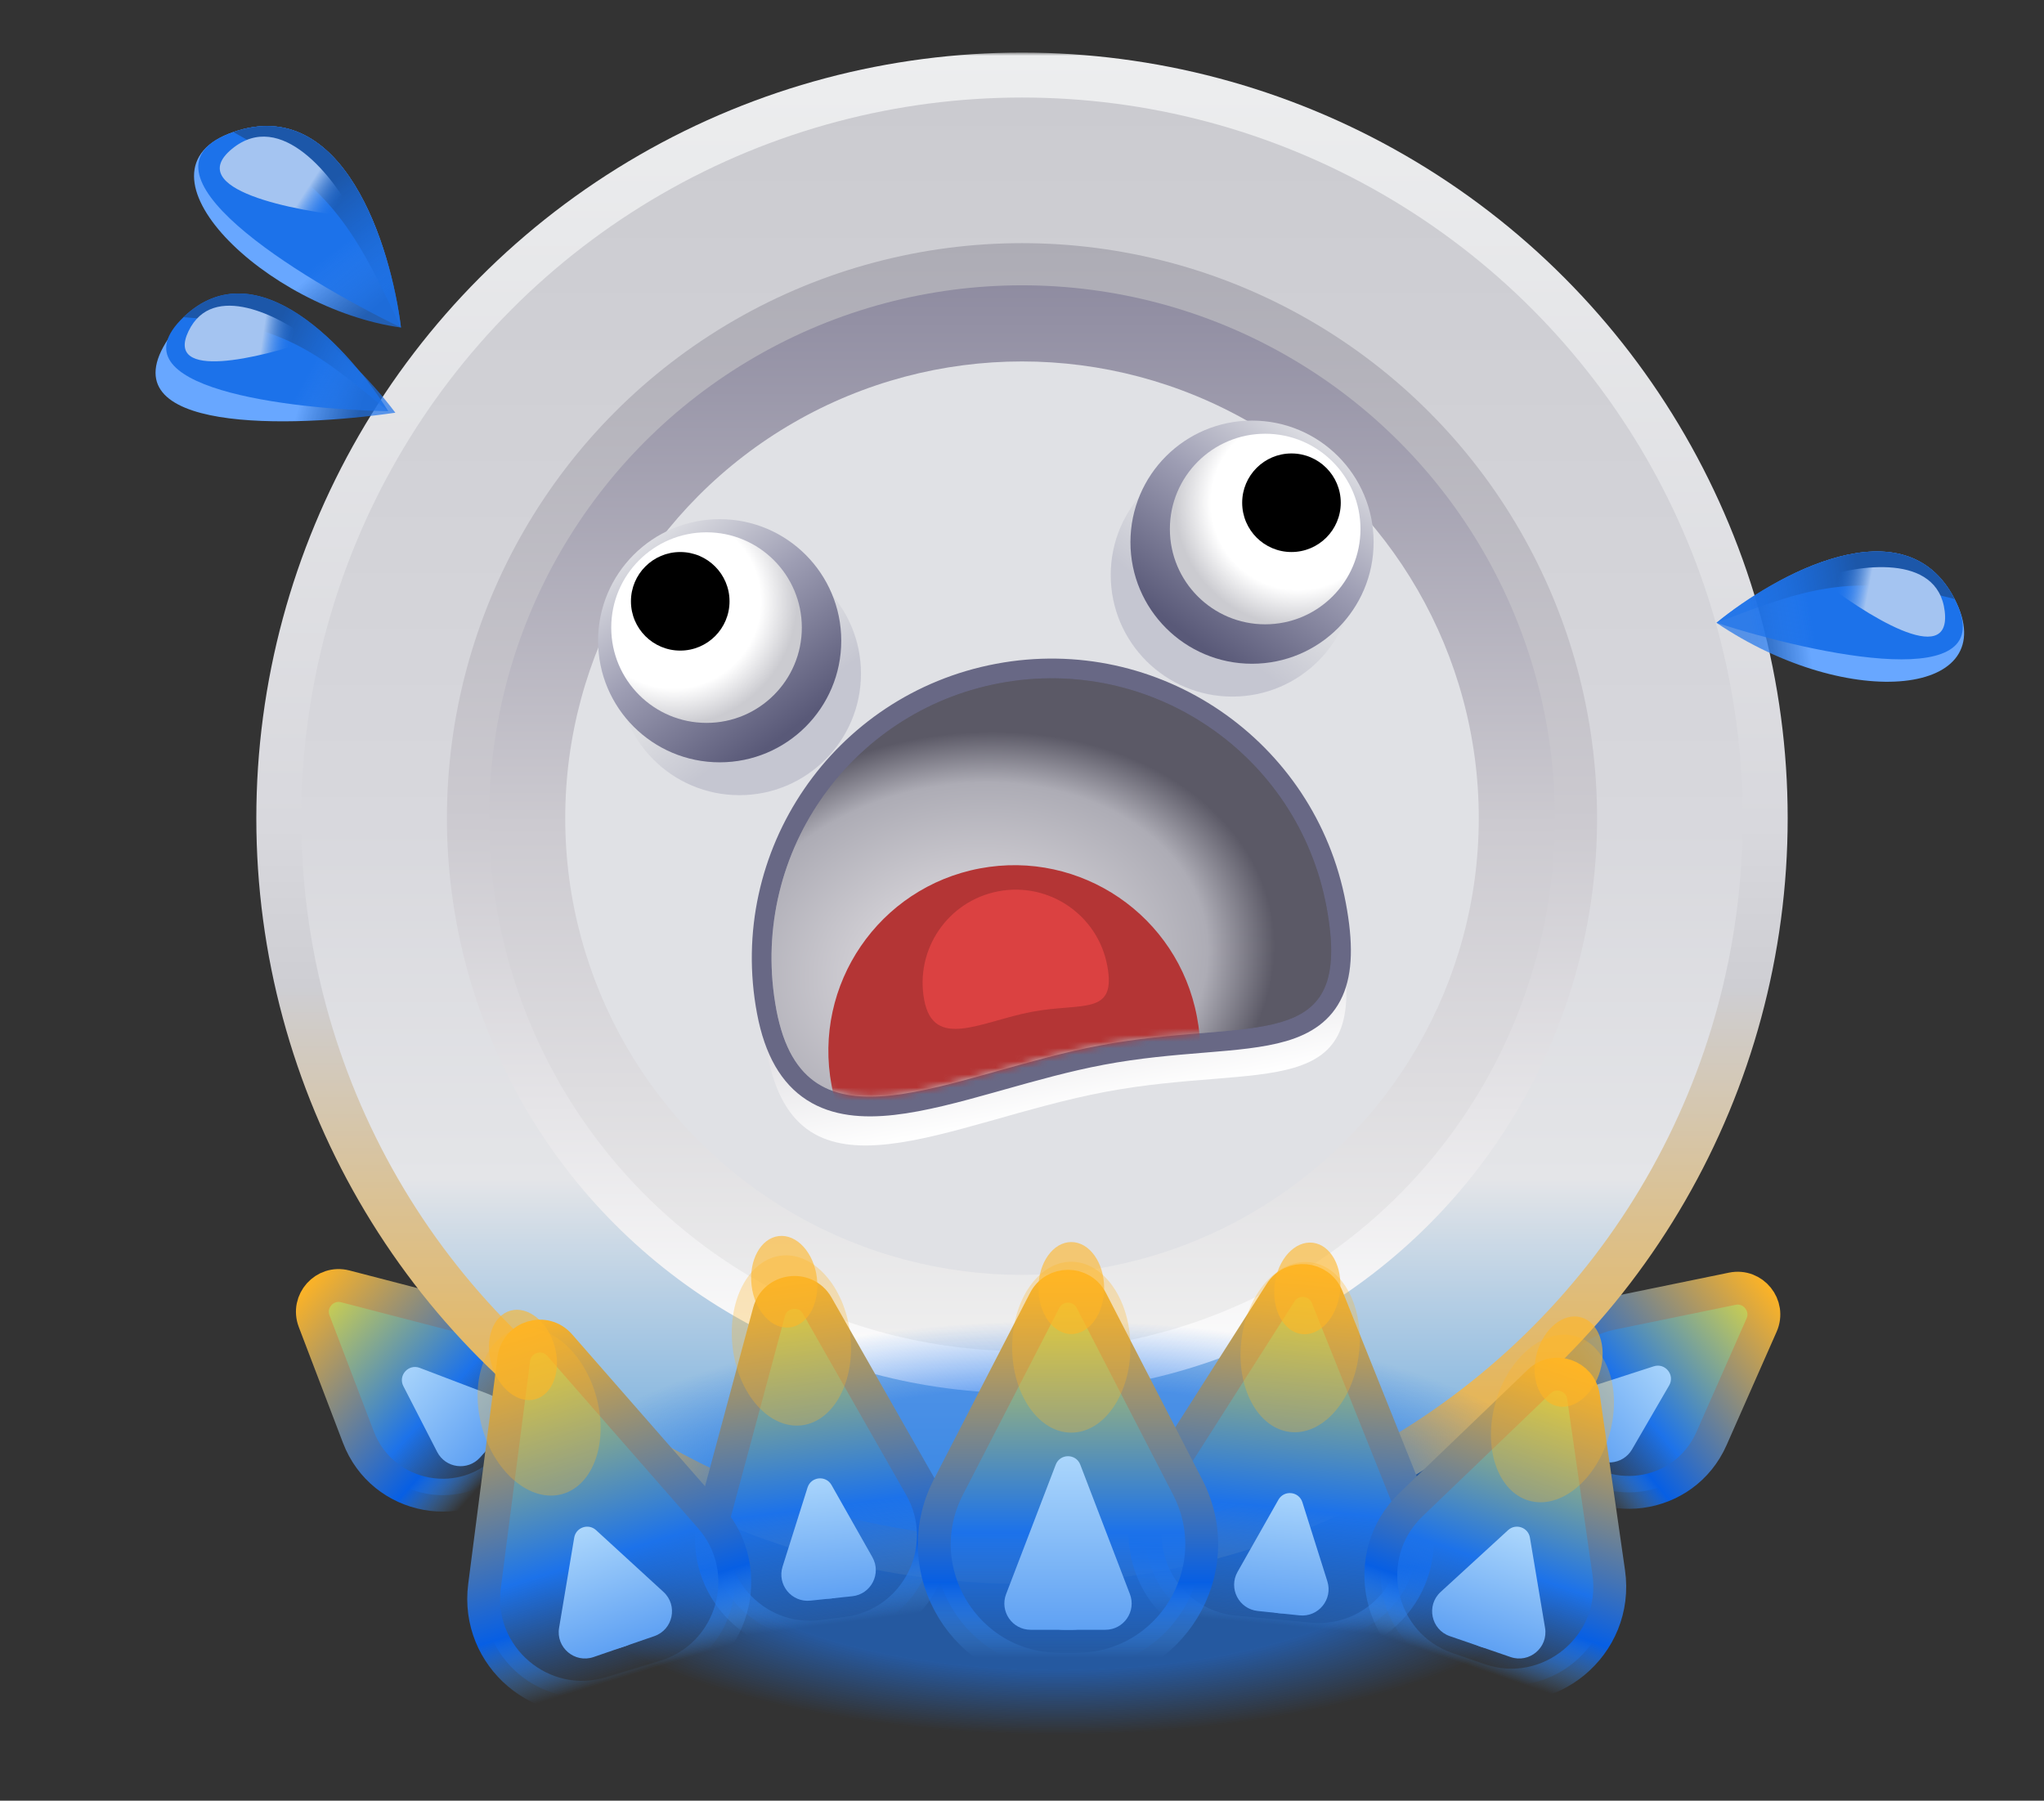 <svg width="311" height="274" viewBox="0 0 311 274" fill="none" xmlns="http://www.w3.org/2000/svg">
<rect x="0" y="0" width="311" height="274" fill="#333333" stroke="none"/>
<path d="M52.54 195.743L70.808 200.483C80.764 203.067 84.453 215.275 77.592 222.94C70.73 230.604 58.189 228.285 54.524 218.673L47.798 201.04C46.64 198.003 49.395 194.926 52.54 195.743Z" fill="url(#paint0_linear_9_818)" stroke="url(#paint1_linear_9_818)" stroke-width="5" stroke-linecap="round" stroke-linejoin="round"/>
<g style="mix-blend-mode:overlay">
<path d="M61.372 210.926L66.513 220.933C67.794 223.428 71.18 223.863 73.051 221.773L75.931 218.555C77.802 216.465 76.996 213.149 74.375 212.15L63.863 208.144C62.15 207.491 60.534 209.295 61.372 210.926Z" fill="url(#paint2_linear_9_818)"/>
</g>
<g style="mix-blend-mode:overlay">
<path d="M65.671 214.908L69.61 219.991C70.826 221.56 73.167 221.643 74.491 220.164C75.815 218.685 75.475 216.367 73.781 215.332L68.295 211.977C66.399 210.818 64.309 213.152 65.671 214.908Z" fill="url(#paint3_linear_9_818)"/>
</g>
<path d="M268.031 201.638L260.41 218.903C256.256 228.313 243.612 229.987 237.153 221.98C230.695 213.974 235.004 201.97 245.081 199.901L263.567 196.104C266.751 195.45 269.344 198.665 268.031 201.638Z" fill="url(#paint4_linear_9_818)" stroke="url(#paint5_linear_9_818)" stroke-width="5" stroke-linecap="round" stroke-linejoin="round"/>
<g style="mix-blend-mode:overlay">
<path d="M251.623 207.908L240.919 211.369C238.25 212.233 237.275 215.504 239.037 217.687L241.748 221.048C243.509 223.231 246.913 222.97 248.321 220.544L253.968 210.815C254.889 209.229 253.368 207.344 251.623 207.908Z" fill="url(#paint6_linear_9_818)"/>
</g>
<g style="mix-blend-mode:overlay">
<path d="M247 211.509L241.349 214.578C239.605 215.525 239.146 217.822 240.392 219.367C241.639 220.913 243.981 220.95 245.276 219.445L249.471 214.571C250.92 212.887 248.953 210.448 247 211.509Z" fill="url(#paint7_linear_9_818)"/>
</g>
<mask id="mask0_9_818" style="mask-type:luminance" maskUnits="userSpaceOnUse" x="37" y="8" width="244" height="237">
<rect x="37" y="8" width="244" height="237" fill="url(#paint8_linear_9_818)"/>
</mask>
<g mask="url(#mask0_9_818)">
<circle cx="155.5" cy="124.5" r="116.5" fill="url(#paint9_linear_9_818)"/>
<circle cx="155.5" cy="124.5" r="109.659" fill="url(#paint10_linear_9_818)"/>
<circle cx="155.5" cy="124.5" r="87.5" fill="url(#paint11_linear_9_818)"/>
<circle cx="155.5" cy="124.5" r="81.087" fill="url(#paint12_linear_9_818)"/>
<circle cx="155.5" cy="124.5" r="69.5" fill="url(#paint13_linear_9_818)"/>
</g>
<ellipse opacity="0.6" cx="161" cy="232.5" rx="82" ry="31.5" fill="url(#paint14_radial_9_818)"/>
<path d="M124.35 198.682L140.037 226.217C145.322 235.494 139.498 247.165 128.909 248.521L125.158 249.001C114.568 250.357 105.992 240.529 108.769 230.221L117.012 199.622C117.942 196.173 122.582 195.578 124.35 198.682Z" fill="url(#paint15_linear_9_818)" stroke="url(#paint16_linear_9_818)" stroke-width="5" stroke-linecap="round" stroke-linejoin="round"/>
<path d="M204.083 143.9C208.677 168.292 192.301 161.604 168.182 166.146C144.063 170.689 121.335 184.742 116.741 160.35C112.147 135.957 127.975 112.5 152.094 107.958C176.212 103.415 199.489 119.507 204.083 143.9Z" fill="url(#paint17_linear_9_818)"/>
<path d="M167.666 160.547C173.237 159.497 178.375 159.076 182.961 158.699L183.251 158.676C187.852 158.298 192.014 157.949 195.326 156.967C198.705 155.966 201.432 154.237 202.891 150.973C204.299 147.821 204.394 143.509 203.289 137.641C198.784 113.719 175.738 97.978 151.816 102.484C127.894 106.989 112.153 130.035 116.659 153.957C117.792 159.974 120.122 163.918 123.607 166.147C127.05 168.348 131.32 168.677 135.894 168.164C140.476 167.65 145.619 166.258 150.96 164.76C151.407 164.634 151.855 164.508 152.305 164.382C157.278 162.983 162.44 161.531 167.666 160.547Z" fill="url(#paint18_radial_9_818)" stroke="#686885" stroke-width="3"/>
<mask id="mask1_9_818" style="mask-type:alpha" maskUnits="userSpaceOnUse" x="117" y="103" width="86" height="64">
<path d="M201.815 137.919C206.167 161.027 190.497 154.72 167.388 159.072C144.28 163.425 122.485 176.788 118.133 153.679C113.78 130.571 128.985 108.31 152.094 103.958C175.202 99.606 197.463 114.811 201.815 137.919Z" fill="black"/>
</mask>
<g mask="url(#mask1_9_818)">
<path d="M201.815 137.919C206.167 161.027 190.497 154.72 167.388 159.072C144.28 163.425 122.485 176.788 118.133 153.679C113.78 130.571 128.985 108.31 152.094 103.958C175.202 99.606 197.463 114.811 201.815 137.919Z" fill="url(#paint19_radial_9_818)"/>
<path d="M182.116 154.704C185.007 170.053 174.598 165.864 159.249 168.755C143.899 171.645 129.422 180.522 126.531 165.172C123.641 149.823 133.74 135.036 149.089 132.145C164.439 129.255 179.225 139.354 182.116 154.704Z" fill="#B43535"/>
<path d="M168.47 146.924C169.919 154.614 164.704 152.515 157.014 153.963C149.324 155.412 142.071 159.859 140.622 152.169C139.174 144.479 144.234 137.071 151.924 135.622C159.614 134.174 167.022 139.234 168.47 146.924Z" fill="#DB4141"/>
</g>
<path d="M194.842 196.699L176.588 225.343C170.557 234.805 176.67 247.296 187.842 248.34L199.244 249.405C210.416 250.448 218.736 239.306 214.563 228.89L201.929 197.361C200.717 194.337 196.593 193.952 194.842 196.699Z" fill="url(#paint20_linear_9_818)" stroke="url(#paint21_linear_9_818)" stroke-width="5" stroke-linecap="round" stroke-linejoin="round"/>
<path d="M85.153 204.68L108.083 230.888C115.253 239.083 111.577 251.947 101.159 255.116L92.962 257.609C82.544 260.778 72.327 252.139 73.72 241.339L78.175 206.802C78.616 203.385 82.883 202.086 85.153 204.68Z" fill="url(#paint22_linear_9_818)" stroke="url(#paint23_linear_9_818)" stroke-width="5" stroke-linecap="round" stroke-linejoin="round"/>
<path d="M234.197 210.217L214.715 228.926C206.622 236.698 209.615 250.279 220.225 253.929L225.046 255.588C235.656 259.239 246.371 250.374 244.773 239.268L240.927 212.533C240.463 209.309 236.546 207.961 234.197 210.217Z" fill="url(#paint24_linear_9_818)" stroke="url(#paint25_linear_9_818)" stroke-width="5" stroke-linecap="round" stroke-linejoin="round"/>
<path d="M166.055 197.891L180.705 226.289C187.228 238.935 178.048 254 163.819 254H161.181C146.952 254 137.772 238.935 144.295 226.289L158.945 197.891C160.435 195.003 164.565 195.003 166.055 197.891Z" fill="url(#paint26_linear_9_818)" stroke="url(#paint27_linear_9_818)" stroke-width="5" stroke-linecap="round" stroke-linejoin="round"/>
<g style="mix-blend-mode:overlay">
<path d="M160.633 222.872L153.082 242.568C152.078 245.188 154.012 248 156.817 248H168.183C170.988 248 172.922 245.188 171.918 242.568L164.367 222.872C163.711 221.16 161.289 221.16 160.633 222.872Z" fill="url(#paint28_linear_9_818)"/>
</g>
<g style="mix-blend-mode:overlay">
<path d="M160.533 228.73L157.866 243.279C157.415 245.736 159.302 248 161.8 248H163.2C165.698 248 167.585 245.736 167.134 243.279L164.467 228.73C164.066 226.544 160.934 226.544 160.533 228.73Z" fill="url(#paint29_linear_9_818)"/>
</g>
<g style="mix-blend-mode:overlay">
<path d="M229.459 232.836L219.201 242.239C216.965 244.289 217.734 247.984 220.602 248.97L229.838 252.148C232.706 253.135 235.586 250.696 235.084 247.704L232.783 233.98C232.521 232.415 230.629 231.764 229.459 232.836Z" fill="url(#paint30_linear_9_818)"/>
</g>
<g style="mix-blend-mode:overlay">
<path d="M227.578 237.716L223.171 244.781C221.838 246.918 222.838 249.74 225.22 250.559C227.602 251.379 230.127 249.77 230.391 247.265L231.264 238.984C231.486 236.873 228.701 235.915 227.578 237.716Z" fill="url(#paint31_linear_9_818)"/>
</g>
<g style="mix-blend-mode:overlay">
<path d="M90.691 232.836L100.95 242.239C103.186 244.289 102.416 247.984 99.548 248.97L90.312 252.148C87.444 253.135 84.564 250.696 85.066 247.704L87.367 233.98C87.629 232.415 89.522 231.764 90.691 232.836Z" fill="url(#paint32_linear_9_818)"/>
</g>
<g style="mix-blend-mode:overlay">
<path d="M92.22 236.733L97.337 244.433C98.787 246.615 97.784 249.578 95.307 250.43L94.553 250.689C92.077 251.541 89.463 249.823 89.264 247.211L88.56 237.992C88.403 235.938 91.079 235.017 92.22 236.733Z" fill="url(#paint33_linear_9_818)"/>
</g>
<g style="mix-blend-mode:overlay">
<path d="M194.514 228.211L188.298 239.187C186.879 241.695 188.495 244.835 191.361 245.137L197.727 245.806C200.593 246.107 202.827 243.371 201.96 240.623L198.162 228.595C197.636 226.928 195.375 226.691 194.514 228.211Z" fill="url(#paint34_linear_9_818)"/>
</g>
<g style="mix-blend-mode:overlay">
<path d="M193.863 233.226L191.445 240.705C190.729 242.918 192.231 245.228 194.544 245.471C196.857 245.714 198.807 243.767 198.567 241.454L197.756 233.635C197.533 231.484 194.529 231.169 193.863 233.226Z" fill="url(#paint35_linear_9_818)"/>
</g>
<g style="mix-blend-mode:overlay">
<path d="M126.518 225.971L132.733 236.947C134.153 239.454 132.536 242.595 129.671 242.896L123.305 243.565C120.439 243.866 118.204 241.13 119.072 238.382L122.87 226.354C123.396 224.688 125.656 224.45 126.518 225.971Z" fill="url(#paint36_linear_9_818)"/>
</g>
<g style="mix-blend-mode:overlay">
<path d="M127.186 231.137L129.552 238.534C130.251 240.717 128.767 242.991 126.488 243.23C124.208 243.47 122.284 241.555 122.514 239.274L123.291 231.546C123.508 229.388 126.524 229.071 127.186 231.137Z" fill="url(#paint37_linear_9_818)"/>
</g>
<circle opacity="0.4" cx="112.5" cy="102.5" r="18.5" fill="url(#paint38_linear_9_818)"/>
<circle cx="109.5" cy="97.5" r="18.5" fill="url(#paint39_linear_9_818)"/>
<circle cx="107.5" cy="95.5" r="14.5" fill="url(#paint40_radial_9_818)"/>
<circle cx="103.5" cy="91.5" r="7.5" fill="black"/>
<circle opacity="0.4" cx="18.5" cy="18.5" r="18.5" transform="matrix(-1 0 0 1 206 69)" fill="url(#paint41_linear_9_818)"/>
<circle cx="18.5" cy="18.5" r="18.5" transform="matrix(-1 0 0 1 209 64)" fill="url(#paint42_linear_9_818)"/>
<circle cx="14.5" cy="14.5" r="14.5" transform="matrix(-1 0 0 1 207 66)" fill="url(#paint43_radial_9_818)"/>
<circle cx="7.5" cy="7.5" r="7.5" transform="matrix(-1 0 0 1 204 69)" fill="black"/>
<g style="mix-blend-mode:overlay" opacity="0.3">
<ellipse cx="163" cy="205" rx="9" ry="13" fill="#FFB525"/>
</g>
<g style="mix-blend-mode:overlay" opacity="0.6">
<ellipse cx="163" cy="196" rx="5" ry="7" fill="#FFB525"/>
</g>
<g style="mix-blend-mode:overlay" opacity="0.3">
<ellipse cx="197.818" cy="204.989" rx="9" ry="13" transform="rotate(6.964 197.818 204.989)" fill="#FFB525"/>
</g>
<g style="mix-blend-mode:overlay" opacity="0.6">
<ellipse cx="198.909" cy="196.055" rx="5" ry="7" transform="rotate(6.964 198.909 196.055)" fill="#FFB525"/>
</g>
<g style="mix-blend-mode:overlay" opacity="0.3">
<ellipse cx="9" cy="13" rx="9" ry="13" transform="matrix(-0.993 0.121 0.121 0.993 127.779 189.978)" fill="#FFB525"/>
</g>
<g style="mix-blend-mode:overlay" opacity="0.6">
<ellipse cx="5" cy="7" rx="5" ry="7" transform="matrix(-0.993 0.121 0.121 0.993 123.444 187.485)" fill="#FFB525"/>
</g>
<g style="mix-blend-mode:overlay" opacity="0.3">
<ellipse cx="236.21" cy="215.85" rx="9" ry="13" transform="rotate(15.858 236.21 215.85)" fill="#FFB525"/>
</g>
<g style="mix-blend-mode:overlay" opacity="0.6">
<ellipse cx="238.669" cy="207.193" rx="5" ry="7" transform="rotate(15.858 238.669 207.193)" fill="#FFB525"/>
</g>
<g style="mix-blend-mode:overlay" opacity="0.3">
<ellipse cx="9" cy="13" rx="9" ry="13" transform="matrix(-0.962 0.273 0.273 0.962 87.135 199.87)" fill="#FFB525"/>
</g>
<g style="mix-blend-mode:overlay" opacity="0.6">
<ellipse cx="5" cy="7" rx="5" ry="7" transform="matrix(-0.962 0.273 0.273 0.962 82.467 198.077)" fill="#FFB525"/>
</g>
<path d="M61.007 49.841C59.492 37.503 52.27 14.28 35.497 20.091C18.725 25.901 40.5 47 61.007 49.841Z" fill="url(#paint44_linear_9_818)"/>
<path d="M61.007 49.841C59.492 37.503 52.27 14.28 35.498 20.091C18.725 25.902 45.515 42.345 61.007 49.841Z" fill="url(#paint45_linear_9_818)"/>
<path d="M61.007 49.841C59.492 37.503 52.27 14.28 35.498 20.091C50.857 28.55 54.325 35.826 61.007 49.841Z" fill="url(#paint46_linear_9_818)"/>
<path d="M53.949 33.008C50.84 26.997 42.757 16.512 35.297 22.654C27.837 28.795 44.623 32.115 53.949 33.008Z" fill="url(#paint47_linear_9_818)"/>
<path d="M60.153 62.8C52.746 52.955 35.48 36.902 25.665 51.456C15.85 66.01 44.567 65.083 60.153 62.8Z" fill="url(#paint48_linear_9_818)"/>
<path d="M59.067 62.576C53.35 53.326 39.116 37.514 27.914 48.267C16.712 59.019 44.015 62.286 59.067 62.576Z" fill="url(#paint49_linear_9_818)"/>
<path d="M59.067 62.575C53.35 53.326 39.116 37.514 27.914 48.266C43.214 49.37 48.631 53.883 59.067 62.575Z" fill="url(#paint50_linear_9_818)"/>
<path d="M47.301 51.781C42.632 48.142 32.373 42.767 28.692 50.376C25.01 57.985 39.564 54.483 47.301 51.781Z" fill="url(#paint51_linear_9_818)"/>
<path d="M261.169 94.772C270.105 87.454 289.861 76.484 297.403 91.153C304.944 105.821 281.5 108.5 261.169 94.772Z" fill="url(#paint52_linear_9_818)"/>
<path d="M261.169 94.772C270.104 87.454 289.861 76.484 297.403 91.153C304.944 105.821 276.389 99.678 261.169 94.772Z" fill="url(#paint53_linear_9_818)"/>
<path d="M261.169 94.772C270.105 87.454 289.861 76.484 297.403 91.153C281.653 86.98 274.653 89.643 261.169 94.772Z" fill="url(#paint54_linear_9_818)"/>
<path d="M276.714 87.991C282.661 85.948 294.821 84.09 295.893 93.004C296.964 101.918 283.554 93.376 276.714 87.991Z" fill="url(#paint55_linear_9_818)"/>
<defs>
<linearGradient id="paint0_linear_9_818" x1="45.035" y1="193.795" x2="77.592" y2="222.94" gradientUnits="userSpaceOnUse">
<stop stop-color="#FEE825"/>
<stop offset="0.67" stop-color="#1C72EA"/>
<stop offset="0.97" stop-color="#1C72EA" stop-opacity="0"/>
</linearGradient>
<linearGradient id="paint1_linear_9_818" x1="45.771" y1="195.78" x2="92.16" y2="237.308" gradientUnits="userSpaceOnUse">
<stop stop-color="#FFB424"/>
<stop offset="0.525" stop-color="#075FE4"/>
<stop offset="0.652" stop-color="#55A4F7" stop-opacity="0"/>
</linearGradient>
<linearGradient id="paint2_linear_9_818" x1="58.988" y1="206.286" x2="74.491" y2="220.164" gradientUnits="userSpaceOnUse">
<stop stop-color="#B5DDFD"/>
<stop offset="1" stop-color="#5FA1F3"/>
</linearGradient>
<linearGradient id="paint3_linear_9_818" x1="58.988" y1="206.286" x2="74.491" y2="220.164" gradientUnits="userSpaceOnUse">
<stop stop-color="#B5DDFD"/>
<stop offset="1" stop-color="#5FA1F3"/>
</linearGradient>
<linearGradient id="paint4_linear_9_818" x1="271.163" y1="194.544" x2="237.153" y2="221.98" gradientUnits="userSpaceOnUse">
<stop stop-color="#FEE825"/>
<stop offset="0.67" stop-color="#1C72EA"/>
<stop offset="0.97" stop-color="#1C72EA" stop-opacity="0"/>
</linearGradient>
<linearGradient id="paint5_linear_9_818" x1="269.085" y1="194.951" x2="220.626" y2="234.044" gradientUnits="userSpaceOnUse">
<stop stop-color="#FFB424"/>
<stop offset="0.525" stop-color="#075FE4"/>
<stop offset="0.652" stop-color="#55A4F7" stop-opacity="0"/>
</linearGradient>
<linearGradient id="paint6_linear_9_818" x1="256.587" y1="206.303" x2="240.392" y2="219.367" gradientUnits="userSpaceOnUse">
<stop stop-color="#B5DDFD"/>
<stop offset="1" stop-color="#5FA1F3"/>
</linearGradient>
<linearGradient id="paint7_linear_9_818" x1="256.587" y1="206.303" x2="240.392" y2="219.367" gradientUnits="userSpaceOnUse">
<stop stop-color="#B5DDFD"/>
<stop offset="1" stop-color="#5FA1F3"/>
</linearGradient>
<linearGradient id="paint8_linear_9_818" x1="159" y1="8" x2="159" y2="245" gradientUnits="userSpaceOnUse">
<stop offset="0.916" stop-color="white"/>
<stop offset="1" stop-opacity="0"/>
</linearGradient>
<linearGradient id="paint9_linear_9_818" x1="155.5" y1="8" x2="155.5" y2="241" gradientUnits="userSpaceOnUse">
<stop stop-color="#EDEEEF"/>
<stop offset="0.505" stop-color="#D8D8DD"/>
<stop offset="0.61" stop-color="#CECED3"/>
<stop offset="0.965" stop-color="#EDAE33"/>
</linearGradient>
<linearGradient id="paint10_linear_9_818" x1="155.5" y1="14.841" x2="155.5" y2="234.159" gradientUnits="userSpaceOnUse">
<stop stop-color="#CBCBD0"/>
<stop offset="0.505" stop-color="#D8D8DD"/>
<stop offset="0.75" stop-color="#E4E5E8"/>
<stop offset="0.955" stop-color="#72ADDE"/>
</linearGradient>
<linearGradient id="paint11_linear_9_818" x1="155.5" y1="37" x2="155.5" y2="212" gradientUnits="userSpaceOnUse">
<stop stop-color="#ADACB5"/>
<stop offset="0.505" stop-color="#CCCAD0"/>
<stop offset="1" stop-color="white"/>
</linearGradient>
<linearGradient id="paint12_linear_9_818" x1="155.5" y1="43.413" x2="155.5" y2="205.587" gradientUnits="userSpaceOnUse">
<stop stop-color="#8F8CA1"/>
<stop offset="0.505" stop-color="#CCCAD0"/>
<stop offset="1" stop-color="#EFEFEF"/>
</linearGradient>
<linearGradient id="paint13_linear_9_818" x1="155.5" y1="55" x2="155.5" y2="194" gradientUnits="userSpaceOnUse">
<stop stop-color="#E0E1E5"/>
<stop offset="0.485" stop-color="#E0E1E5"/>
<stop offset="1" stop-color="#E0E1E5"/>
</linearGradient>
<radialGradient id="paint14_radial_9_818" cx="0" cy="0" r="1" gradientUnits="userSpaceOnUse" gradientTransform="translate(161 232.5) rotate(90) scale(31.5 82)">
<stop offset="0.685" stop-color="#1D73EA"/>
<stop offset="1" stop-color="#1E74EB" stop-opacity="0"/>
</radialGradient>
<linearGradient id="paint15_linear_9_818" x1="119.54" y1="190.239" x2="127.033" y2="248.761" gradientUnits="userSpaceOnUse">
<stop stop-color="#FEE825"/>
<stop offset="0.67" stop-color="#1C72EA"/>
<stop offset="0.97" stop-color="#1C72EA" stop-opacity="0"/>
</linearGradient>
<linearGradient id="paint16_linear_9_818" x1="118.805" y1="192.881" x2="129.482" y2="276.269" gradientUnits="userSpaceOnUse">
<stop stop-color="#FFB424"/>
<stop offset="0.525" stop-color="#075FE4"/>
<stop offset="0.652" stop-color="#55A4F7" stop-opacity="0"/>
</linearGradient>
<linearGradient id="paint17_linear_9_818" x1="152.094" y1="107.958" x2="163.567" y2="168.875" gradientUnits="userSpaceOnUse">
<stop stop-color="#ADACB5"/>
<stop offset="0.505" stop-color="#CCCAD0"/>
<stop offset="1" stop-color="white"/>
</linearGradient>
<radialGradient id="paint18_radial_9_818" cx="0" cy="0" r="1" gradientUnits="userSpaceOnUse" gradientTransform="translate(147 147) rotate(81.87) scale(35.355 47.171)">
<stop stop-color="#EFEFEF"/>
<stop offset="0.384" stop-color="#CCCAD0"/>
<stop offset="0.783" stop-color="#ADACB5"/>
<stop offset="1" stop-color="#5B5966"/>
</radialGradient>
<radialGradient id="paint19_radial_9_818" cx="0" cy="0" r="1" gradientUnits="userSpaceOnUse" gradientTransform="translate(147 147) rotate(81.87) scale(35.355 47.171)">
<stop stop-color="#EFEFEF"/>
<stop offset="0.384" stop-color="#CCCAD0"/>
<stop offset="0.783" stop-color="#ADACB5"/>
<stop offset="1" stop-color="#5B5966"/>
</radialGradient>
<linearGradient id="paint20_linear_9_818" x1="199.03" y1="190.128" x2="193.543" y2="248.872" gradientUnits="userSpaceOnUse">
<stop stop-color="#FEE825"/>
<stop offset="0.67" stop-color="#1C72EA"/>
<stop offset="0.97" stop-color="#1C72EA" stop-opacity="0"/>
</linearGradient>
<linearGradient id="paint21_linear_9_818" x1="200.117" y1="192.768" x2="192.298" y2="276.472" gradientUnits="userSpaceOnUse">
<stop stop-color="#FFB424"/>
<stop offset="0.525" stop-color="#075FE4"/>
<stop offset="0.652" stop-color="#55A4F7" stop-opacity="0"/>
</linearGradient>
<linearGradient id="paint22_linear_9_818" x1="79.31" y1="198.002" x2="97.06" y2="256.363" gradientUnits="userSpaceOnUse">
<stop stop-color="#FEE825"/>
<stop offset="0.67" stop-color="#1C72EA"/>
<stop offset="0.97" stop-color="#1C72EA" stop-opacity="0"/>
</linearGradient>
<linearGradient id="paint23_linear_9_818" x1="78.917" y1="200.853" x2="104.21" y2="284.01" gradientUnits="userSpaceOnUse">
<stop stop-color="#FFB424"/>
<stop offset="0.525" stop-color="#075FE4"/>
<stop offset="0.652" stop-color="#55A4F7" stop-opacity="0"/>
</linearGradient>
<linearGradient id="paint24_linear_9_818" x1="239.817" y1="204.82" x2="222.635" y2="254.759" gradientUnits="userSpaceOnUse">
<stop stop-color="#FEE825"/>
<stop offset="0.67" stop-color="#1C72EA"/>
<stop offset="0.97" stop-color="#1C72EA" stop-opacity="0"/>
</linearGradient>
<linearGradient id="paint25_linear_9_818" x1="240.205" y1="207.346" x2="215.722" y2="278.503" gradientUnits="userSpaceOnUse">
<stop stop-color="#FFB424"/>
<stop offset="0.525" stop-color="#075FE4"/>
<stop offset="0.652" stop-color="#55A4F7" stop-opacity="0"/>
</linearGradient>
<linearGradient id="paint26_linear_9_818" x1="162.5" y1="191" x2="162.5" y2="254" gradientUnits="userSpaceOnUse">
<stop stop-color="#FEE825"/>
<stop offset="0.67" stop-color="#1C72EA"/>
<stop offset="0.97" stop-color="#1C72EA" stop-opacity="0"/>
</linearGradient>
<linearGradient id="paint27_linear_9_818" x1="161.076" y1="193.699" x2="161.076" y2="283.467" gradientUnits="userSpaceOnUse">
<stop stop-color="#FFB424"/>
<stop offset="0.525" stop-color="#075FE4"/>
<stop offset="0.652" stop-color="#55A4F7" stop-opacity="0"/>
</linearGradient>
<linearGradient id="paint28_linear_9_818" x1="162.5" y1="218" x2="162.5" y2="248" gradientUnits="userSpaceOnUse">
<stop stop-color="#B5DDFD"/>
<stop offset="1" stop-color="#5FA1F3"/>
</linearGradient>
<linearGradient id="paint29_linear_9_818" x1="162.5" y1="218" x2="162.5" y2="248" gradientUnits="userSpaceOnUse">
<stop stop-color="#B5DDFD"/>
<stop offset="1" stop-color="#5FA1F3"/>
</linearGradient>
<linearGradient id="paint30_linear_9_818" x1="232.174" y1="230.347" x2="225.22" y2="250.559" gradientUnits="userSpaceOnUse">
<stop stop-color="#B5DDFD"/>
<stop offset="1" stop-color="#5FA1F3"/>
</linearGradient>
<linearGradient id="paint31_linear_9_818" x1="232.174" y1="230.347" x2="225.22" y2="250.559" gradientUnits="userSpaceOnUse">
<stop stop-color="#B5DDFD"/>
<stop offset="1" stop-color="#5FA1F3"/>
</linearGradient>
<linearGradient id="paint32_linear_9_818" x1="87.976" y1="230.347" x2="94.93" y2="250.559" gradientUnits="userSpaceOnUse">
<stop stop-color="#B5DDFD"/>
<stop offset="1" stop-color="#5FA1F3"/>
</linearGradient>
<linearGradient id="paint33_linear_9_818" x1="87.976" y1="230.347" x2="94.93" y2="250.559" gradientUnits="userSpaceOnUse">
<stop stop-color="#B5DDFD"/>
<stop offset="1" stop-color="#5FA1F3"/>
</linearGradient>
<linearGradient id="paint34_linear_9_818" x1="196.778" y1="224.213" x2="194.544" y2="245.471" gradientUnits="userSpaceOnUse">
<stop stop-color="#B5DDFD"/>
<stop offset="1" stop-color="#5FA1F3"/>
</linearGradient>
<linearGradient id="paint35_linear_9_818" x1="196.778" y1="224.213" x2="194.544" y2="245.471" gradientUnits="userSpaceOnUse">
<stop stop-color="#B5DDFD"/>
<stop offset="1" stop-color="#5FA1F3"/>
</linearGradient>
<linearGradient id="paint36_linear_9_818" x1="124.253" y1="221.973" x2="126.488" y2="243.23" gradientUnits="userSpaceOnUse">
<stop stop-color="#B5DDFD"/>
<stop offset="1" stop-color="#5FA1F3"/>
</linearGradient>
<linearGradient id="paint37_linear_9_818" x1="124.253" y1="221.973" x2="126.488" y2="243.23" gradientUnits="userSpaceOnUse">
<stop stop-color="#B5DDFD"/>
<stop offset="1" stop-color="#5FA1F3"/>
</linearGradient>
<linearGradient id="paint38_linear_9_818" x1="103" y1="84" x2="126" y2="114.5" gradientUnits="userSpaceOnUse">
<stop stop-color="#E4E5E8"/>
<stop offset="0.495" stop-color="#D8D8DD"/>
<stop offset="0.775" stop-color="#9D9DB3"/>
</linearGradient>
<linearGradient id="paint39_linear_9_818" x1="100" y1="79" x2="123" y2="109.5" gradientUnits="userSpaceOnUse">
<stop stop-color="#E4E5E8"/>
<stop offset="0.465" stop-color="#9D9DB3"/>
<stop offset="0.99" stop-color="#595978"/>
</linearGradient>
<radialGradient id="paint40_radial_9_818" cx="0" cy="0" r="1" gradientUnits="userSpaceOnUse" gradientTransform="translate(102.5 91.5) rotate(41.76) scale(18.768)">
<stop offset="0.705" stop-color="white"/>
<stop offset="1" stop-color="#CBCBD0"/>
</radialGradient>
<linearGradient id="paint41_linear_9_818" x1="9" y1="8.75745e-07" x2="32" y2="30.5" gradientUnits="userSpaceOnUse">
<stop stop-color="#E4E5E8"/>
<stop offset="0.495" stop-color="#D8D8DD"/>
<stop offset="0.775" stop-color="#9D9DB3"/>
</linearGradient>
<linearGradient id="paint42_linear_9_818" x1="9" y1="8.75745e-07" x2="32" y2="30.5" gradientUnits="userSpaceOnUse">
<stop stop-color="#E4E5E8"/>
<stop offset="0.465" stop-color="#9D9DB3"/>
<stop offset="0.99" stop-color="#595978"/>
</linearGradient>
<radialGradient id="paint43_radial_9_818" cx="0" cy="0" r="1" gradientUnits="userSpaceOnUse" gradientTransform="translate(9.5 10.5) rotate(41.76) scale(18.768)">
<stop offset="0.705" stop-color="white"/>
<stop offset="1" stop-color="#CBCBD0"/>
</radialGradient>
<linearGradient id="paint44_linear_9_818" x1="36.698" y1="21.81" x2="57.823" y2="47.449" gradientUnits="userSpaceOnUse">
<stop offset="0.67" stop-color="#68A7FF"/>
<stop offset="0.97" stop-color="#1C72EA" stop-opacity="0.7"/>
</linearGradient>
<linearGradient id="paint45_linear_9_818" x1="37.217" y1="21.141" x2="56.708" y2="47.215" gradientUnits="userSpaceOnUse">
<stop offset="0.67" stop-color="#1C72EA"/>
<stop offset="0.97" stop-color="#1C72EA" stop-opacity="0.7"/>
</linearGradient>
<linearGradient id="paint46_linear_9_818" x1="37.217" y1="21.141" x2="56.708" y2="47.215" gradientUnits="userSpaceOnUse">
<stop offset="0.4" stop-color="#1C57A9"/>
<stop offset="0.97" stop-color="#1C72EA" stop-opacity="0.5"/>
</linearGradient>
<linearGradient id="paint47_linear_9_818" x1="36.373" y1="22.864" x2="51.258" y2="32.481" gradientUnits="userSpaceOnUse">
<stop offset="0.67" stop-color="#A4C4F1"/>
<stop offset="0.97" stop-color="#1C72EA" stop-opacity="0"/>
</linearGradient>
<linearGradient id="paint48_linear_9_818" x1="27.506" y1="51.392" x2="56.339" y2="60.45" gradientUnits="userSpaceOnUse">
<stop offset="0.67" stop-color="#68A7FF"/>
<stop offset="0.97" stop-color="#1C72EA" stop-opacity="0.7"/>
</linearGradient>
<linearGradient id="paint49_linear_9_818" x1="29.665" y1="48.472" x2="54.69" y2="62.062" gradientUnits="userSpaceOnUse">
<stop offset="0.67" stop-color="#1C72EA"/>
<stop offset="0.97" stop-color="#1C72EA" stop-opacity="0.7"/>
</linearGradient>
<linearGradient id="paint50_linear_9_818" x1="29.665" y1="48.472" x2="54.69" y2="62.061" gradientUnits="userSpaceOnUse">
<stop offset="0.4" stop-color="#1C57A9"/>
<stop offset="0.97" stop-color="#1C72EA" stop-opacity="0.5"/>
</linearGradient>
<linearGradient id="paint51_linear_9_818" x1="29.624" y1="50.15" x2="44.97" y2="52.347" gradientUnits="userSpaceOnUse">
<stop offset="0.67" stop-color="#A4C4F1"/>
<stop offset="0.97" stop-color="#1C72EA" stop-opacity="0"/>
</linearGradient>
<linearGradient id="paint52_linear_9_818" x1="295.753" y1="91.781" x2="264.721" y2="95.284" gradientUnits="userSpaceOnUse">
<stop offset="0.67" stop-color="#68A7FF"/>
<stop offset="0.97" stop-color="#1C72EA" stop-opacity="0.7"/>
</linearGradient>
<linearGradient id="paint53_linear_9_818" x1="295.573" y1="90.755" x2="265.743" y2="95.767" gradientUnits="userSpaceOnUse">
<stop offset="0.67" stop-color="#1C72EA"/>
<stop offset="0.97" stop-color="#1C72EA" stop-opacity="0.7"/>
</linearGradient>
<linearGradient id="paint54_linear_9_818" x1="295.573" y1="90.755" x2="265.743" y2="95.767" gradientUnits="userSpaceOnUse">
<stop offset="0.4" stop-color="#1C57A9"/>
<stop offset="0.97" stop-color="#1C72EA" stop-opacity="0.5"/>
</linearGradient>
<linearGradient id="paint55_linear_9_818" x1="295.034" y1="92.455" x2="278.86" y2="89.365" gradientUnits="userSpaceOnUse">
<stop offset="0.67" stop-color="#A4C4F1"/>
<stop offset="0.97" stop-color="#1C72EA" stop-opacity="0"/>
</linearGradient>
</defs>
</svg>
